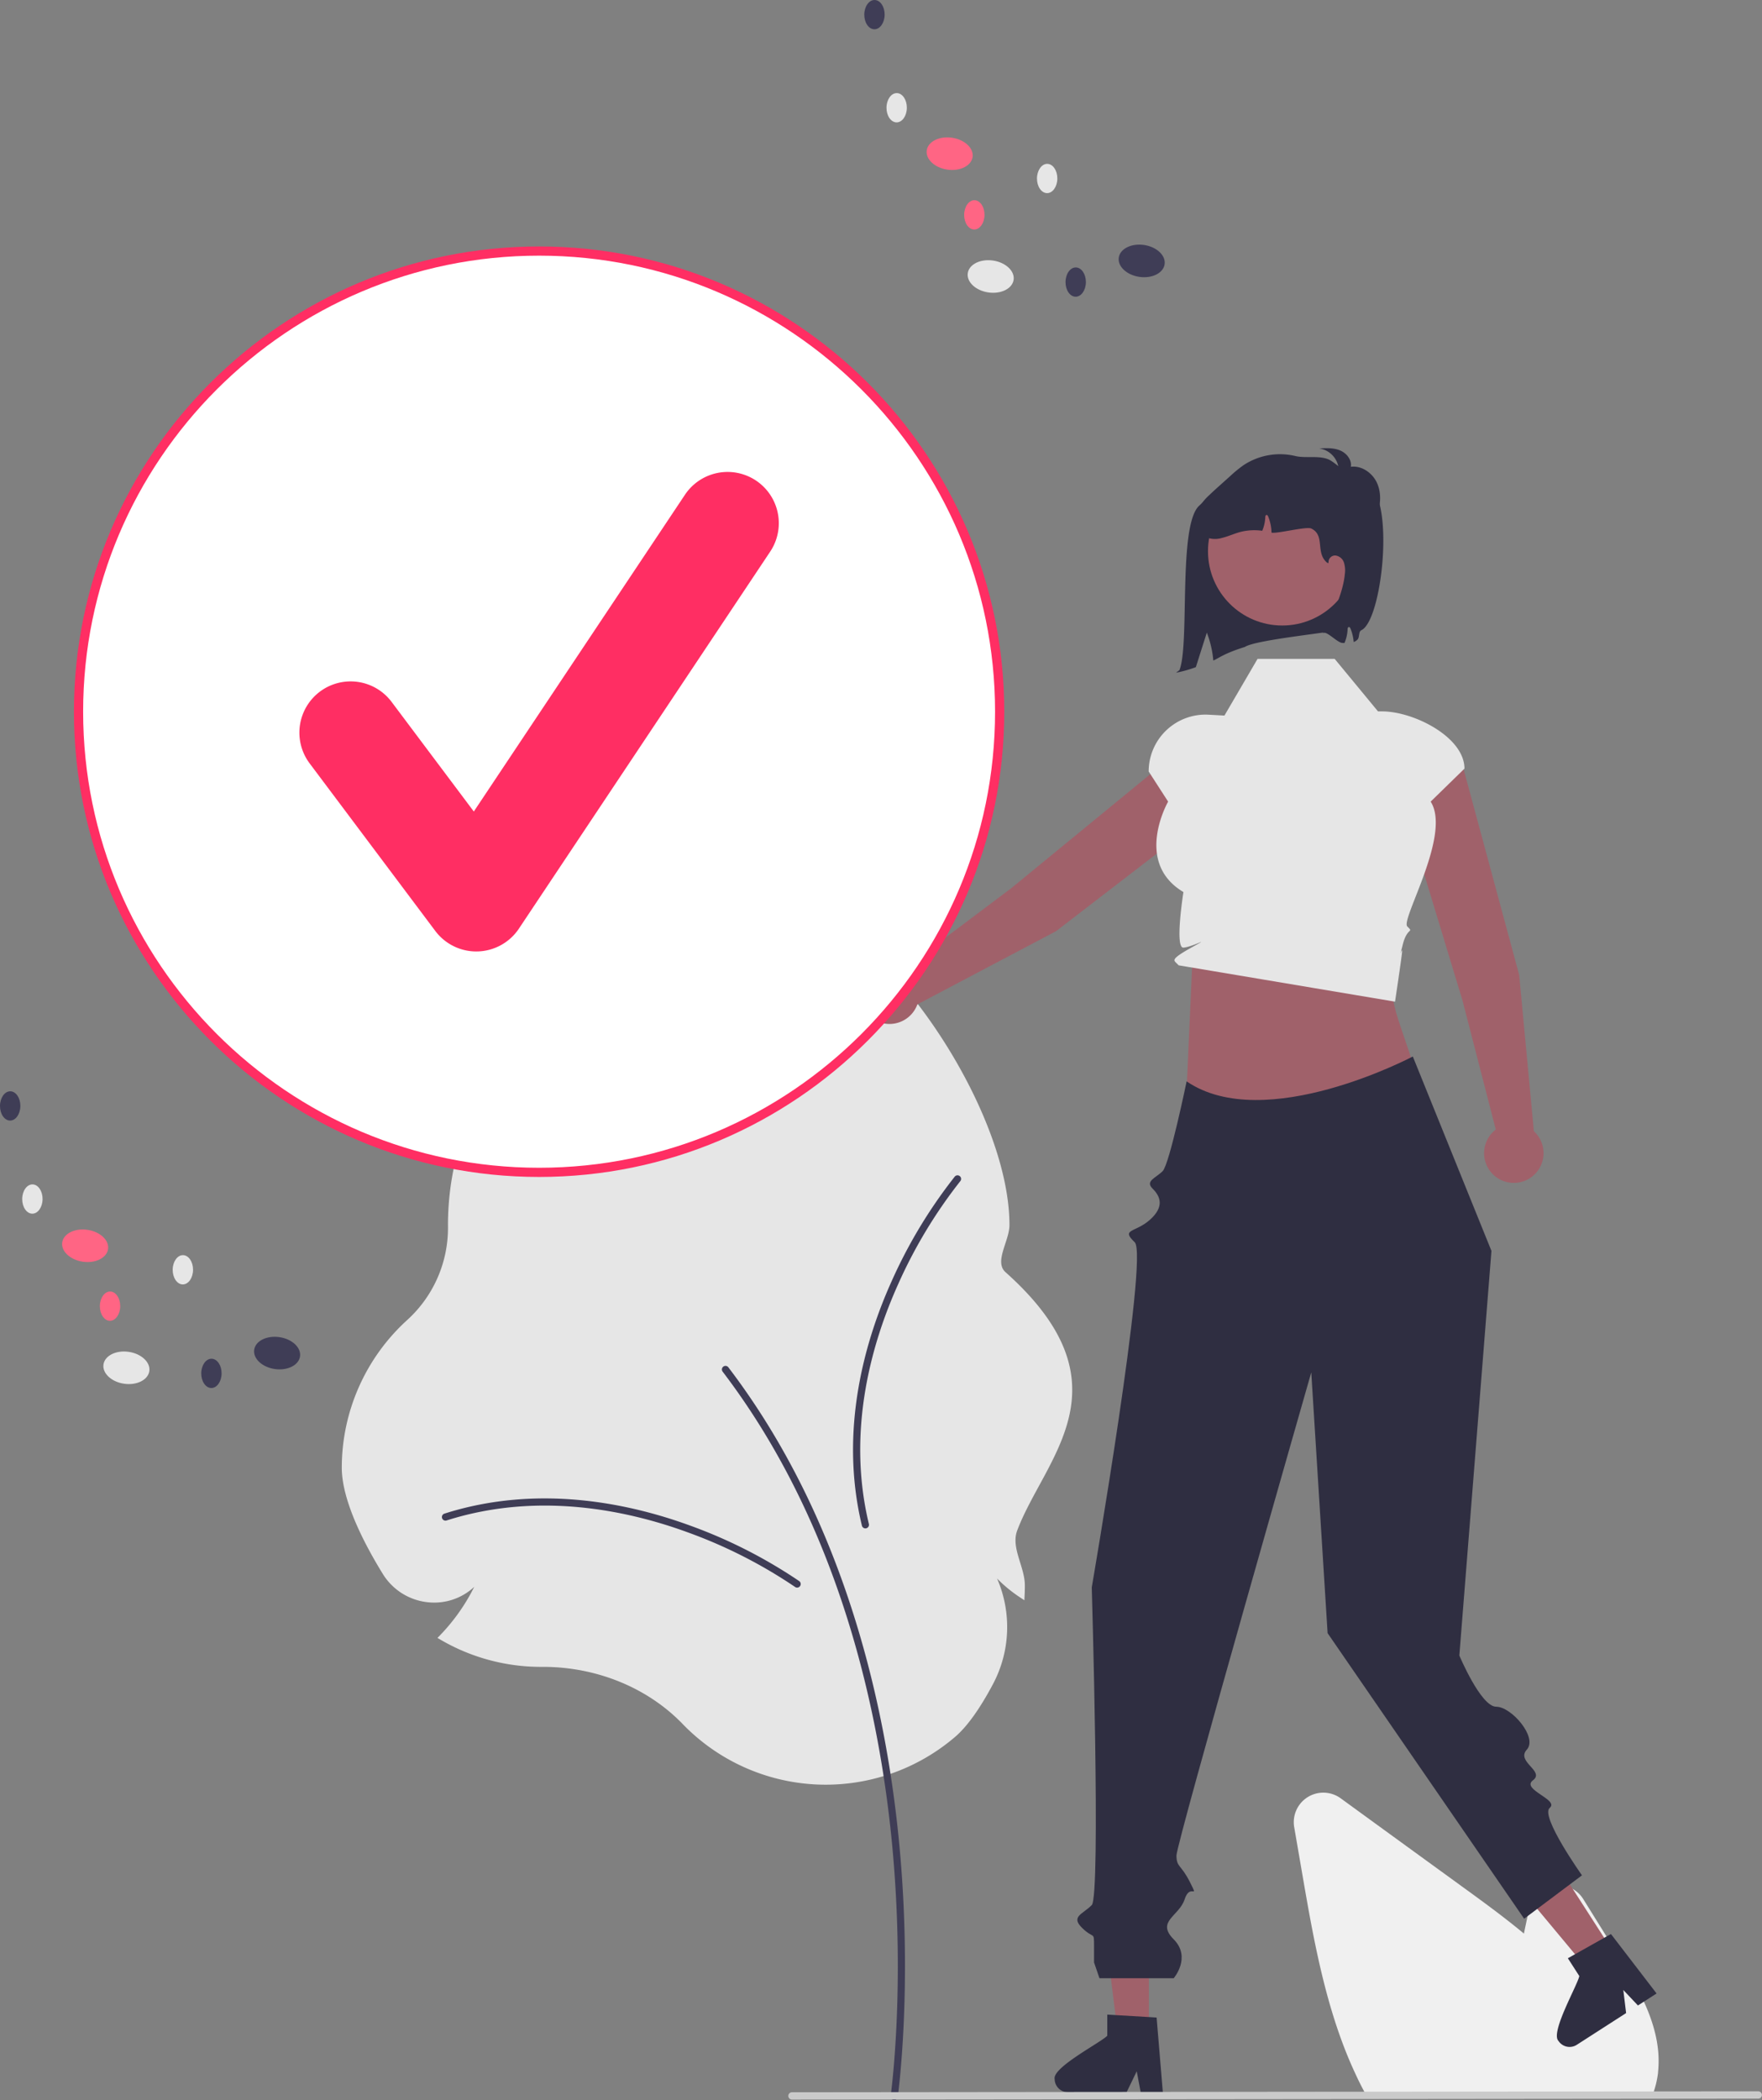 <svg xmlns="http://www.w3.org/2000/svg" data-name="Layer 1" width="574.903" height="685.123" viewBox="0 0 574.903 685.123" xmlns:xlink="http://www.w3.org/1999/xlink"><rect x="0" y="0" width="574.903" height="685.123" fill="#808080" stroke="none"/><path d="M535.214,669.761C523.774,657.964,507.197,651.198,489.732,651.198l-.674.002a64.944,64.944,0,0,1-32.739-8.841l-1.034-.603.833-.858a63.301,63.301,0,0,0,11.163-15.805,19.141,19.141,0,0,1-15.448,4.99,19.6,19.6,0,0,1-14.389-9.216c-6.104-9.904-13.38-23.957-13.38-34.662a65.142,65.142,0,0,1,21.252-48.069,40.565,40.565,0,0,0,13.4-30.246l-.003-.811a92.001,92.001,0,0,1,2.731-22.263l.184-.735.757.026a62.195,62.195,0,0,0,14.543-1.218,49.089,49.089,0,0,1-13.043-3.469l-.814-.329.276-.834c19.04-11.789,62.02-5.684,86.966-62.76,20.228-46.281,91.6,41.084,91.6,91.583,0,5.153-5.1,11.962-1.282,15.368,41.267,36.816,12.793,60.458,3.816,84.246-2.13,5.644,2.488,11.84,2.488,17.947,0,1.036-.026,2.106-.079,3.179l-.079,1.65-1.376-.916a45.575,45.575,0,0,1-7.526-6.173,39.718,39.718,0,0,1-1.26,34.289c-4.325,8.162-8.509,14.006-12.435,17.367a64.93,64.93,0,0,1-88.969-4.275Z" transform="translate(-312.548 -107.438)" fill="#e6e6e6"/><path d="M604.304,792.562a1.169,1.169,0,0,0,1.156-1.004c.05-.349,4.914-35.429.545-82.053-4.034-43.058-16.99-105.076-55.801-156.011a1.169,1.169,0,1,0-1.859,1.417c38.475,50.495,51.327,112.058,55.333,154.812,4.343,46.352-.483,81.159-.532,81.505a1.17,1.17,0,0,0,1.159,1.334Z" transform="translate(-312.548 -107.438)" fill="#3f3d56"/><path d="M572.632,625.34a1.169,1.169,0,0,0,.688-2.114,161.099,161.099,0,0,0-35.565-18.104c-19.622-7.184-49.46-13.696-80.177-3.92a1.169,1.169,0,1,0,.709,2.227c30.088-9.575,59.385-3.171,78.664,3.888a158.452,158.452,0,0,1,34.994,17.8A1.164,1.164,0,0,0,572.632,625.34Z" transform="translate(-312.548 -107.438)" fill="#3f3d56"/><path d="M626.129,492.1a1.169,1.169,0,0,0-2.059-.839,161.099,161.099,0,0,0-20.619,34.169c-8.578,19.053-17.222,48.345-9.684,79.687a1.169,1.169,0,1,0,2.273-.547c-7.384-30.7,1.114-59.459,9.543-78.18a158.452,158.452,0,0,1,20.274-33.622A1.164,1.164,0,0,0,626.129,492.1Z" transform="translate(-312.548 -107.438)" fill="#3f3d56"/><path d="M851.583,791.324H758.534l-.4-.726c-1.19-2.158-2.338-4.444-3.412-6.793-9.585-20.519-13.636-43.988-17.21-64.693L734.821,703.505a9.636,9.636,0,0,1,15.169-9.427q21.211,15.435,42.439,30.839c5.358,3.899,11.478,8.411,17.339,13.288.565-2.746,1.157-5.501,1.748-8.217a9.643,9.643,0,0,1,17.61-3.045l10.887,17.491c7.94,12.773,14.949,25.36,13.521,38.936a2.122,2.122,0,0,1-.037.493,30.693,30.693,0,0,1-1.58,6.536Z" transform="translate(-312.548 -107.438)" fill="#f0f0f0"/><path d="M808.232,425.513l-17.958-66.467a11.113,11.113,0,0,0-13.48-7.834l0,0a11.113,11.113,0,0,0-7.843,14.092l20.77,68.471,10.867,42.138a9.698,9.698,0,1,0,12.434.555Z" transform="translate(-312.548 -107.438)" fill="#a0616a"/><path d="M657.122,411.198l54.563-41.991a11.113,11.113,0,0,0,2.089-15.451l0,0a11.113,11.113,0,0,0-16.02-1.863L642.414,397.249l-34.788,26.143a9.698,9.698,0,1,0,4.238,11.702Z" transform="translate(-312.548 -107.438)" fill="#a0616a"/><path d="M701.593,420.851l-2.405,53.714,75.516-16.413c-6.428-21.584-10.798-25.265-5.968-40.286Z" transform="translate(-312.548 -107.438)" fill="#a0616a"/><path d="M748.026,322.378H722.863l-10.806,18.491-5.149-.284a18.55,18.55,0,0,0-19.573,18.522v0l6.344,9.833s-11.346,19.773,4.998,29.501c0,0-2.915,18.328,0,18.131s9.629-3.927,2.915-.197-6.213,4.231-5.345,5.1l.869.869L767.717,434.198s2.065-13.686,2.288-16.128-1.27,3.527.223-2.441,3.73-3.73,1.492-5.968,14.501-29.966,7.624-40.721l11.027-10.755v0c0-10.317-16.57-18.68-26.887-18.68h-1.322Z" transform="translate(-312.548 -107.438)" fill="#e6e6e6"/><polygon points="374.852 663.178 364.667 663.178 359.822 623.895 374.853 623.896 374.852 663.178" fill="#a0616a"/><path d="M656.661,785.643a4.332,4.332,0,0,0,4.304,4.313H680.137l.594-1.231,2.712-5.596,1.05,5.596.232,1.231h7.231l-.103-1.24-1.928-23.123-2.522-.155-10.899-.646-2.677-.164v6.904C671.795,773.694,655.852,781.864,656.661,785.643Z" transform="translate(-312.548 -107.438)" fill="#2f2e41"/><polygon points="526.21 636.502 517.645 642.012 492.317 611.596 504.959 603.465 526.21 636.502" fill="#a0616a"/><path d="M821.037,773.209a4.332,4.332,0,0,0,5.953,1.298l16.124-10.372-.166-1.357-.747-6.173,3.911,4.138.862.91,6.082-3.912-.758-.987-14.132-18.403-2.205,1.234-9.515,5.354-2.34,1.311,3.735,5.806C827.3,754.971,818.312,770.468,821.037,773.209Z" transform="translate(-312.548 -107.438)" fill="#2f2e41"/><path d="M886.267,792.042l-315.358.307a1.191,1.191,0,0,1,0-2.381l315.358-.307a1.191,1.191,0,0,1,0,2.381Z" transform="translate(-312.548 -107.438)" fill="#cacaca"/><path d="M773.52,452.085s-48.271,25.533-73.803,8.113c0,0-5.585,27.05-7.823,29.288s-5.804,3.213-3.275,5.71,3.937,5.868-.87,10.151-9.6,2.924-4.966,7.333-14.016,112.584-14.016,112.584,2.984,100.598,0,103.64-6.973,3.724-3.113,7.486,3.859.844,3.859,6.034v5.189l1.766,5.158H695.502s5.846-6.791,0-12.688,1.779-7.512,3.562-13.046,4.767.434,1.783-5.534-4.417-4.833-4.447-8.758,43.986-157.607,43.986-157.607l5.331,85.061,64.125,93.156,18.875-14.156s-13.742-19.345-10.529-22.005-9.471-5.995-5.471-8.995-5.629-6.023-2-10-5-14-10-14-12.017-16.708-12.017-16.708l10.475-131.992Z" transform="translate(-312.548 -107.438)" fill="#2f2e41"/><path d="M722.357,268.084c-.341.449-3.063.207-6.336-.271-6.471-.945-7.353.178-12.191,4.578-7.008,6.374-3.023,45.253-6.467,53.677l-1.113.82a40.018,40.018,0,0,0,6.479-1.813c1.189-3.752,2.381-7.515,3.581-11.264a32.988,32.988,0,0,1,2.115,9.097c1.666-.657,3.322-2.263,10.282-4.416,3.505-2.378,28.862-4.768,32.121-5.814C759.104,284.528,745.772,273.145,722.357,268.084Z" transform="translate(-312.548 -107.438)" fill="#2f2e41"/><circle cx="418.37" cy="179.82" r="24.231" fill="#a0616a"/><path d="M746.174,265.948a10.824,10.824,0,0,1-3.873-1.358,3.682,3.682,0,0,1-1.763-3.485c.299-1.722,2.245-2.75,3.989-2.645a10.85,10.85,0,0,1,4.808,1.946,7.453,7.453,0,0,0-6.349-6.679c2.294-.124,4.679-.233,6.8.65s3.889,3.067,3.506,5.332c3.566-.459,7.083,2.025,8.556,5.306s1.18,7.133.004,10.531a3.719,3.719,0,0,1-1.864,2.464c-1.2.456-2.492-.308-3.532-1.061a84.448,84.448,0,0,1-14.729-13.603" transform="translate(-312.548 -107.438)" fill="#2f2e41"/><path d="M756.739,313.02c-1.027.484-.492,2.283-1.291,3.089a3.281,3.281,0,0,1-1.224.761,14.726,14.726,0,0,0-1.037-4.372c-.104-.254-.276-.537-.545-.515-.313.037-.395.448-.403.753a12.641,12.641,0,0,1-.992,4.409c-.007.015-.015.037-.022.052-.231-.007-.47-.015-.694-.022-1.731-.067-5.565-4.513-6.416-3.006,2.999-5.319,6.655-13.317,7.214-19.397a8.603,8.603,0,0,0-.276-3.805,3.362,3.362,0,0,0-2.798-2.313,2.141,2.141,0,0,0-2.216,2.447l-.433-.06c-4.014-3.268-.552-8.945-5.222-11.19-1.582-.761-11.265,1.783-12.973,1.335a14.705,14.705,0,0,0-1.082-5.245c-.104-.254-.276-.537-.545-.515-.313.037-.395.448-.403.753a12.641,12.641,0,0,1-.992,4.409,18.479,18.479,0,0,0-7.095.373c-2.044.537-3.984,1.462-6.035,1.955a7.803,7.803,0,0,1-6.132-.671c-2.604-1.746-3.059-5.61-1.761-8.46a16.662,16.662,0,0,1,3.745-4.834c1.171-1.134,2.387-2.223,3.603-3.312q1.634-1.466,3.268-2.932a39.838,39.838,0,0,1,4.372-3.566A21.57,21.57,0,0,1,735.194,256.202c3.432.821,8.02-.336,11.161,1.268,1.641.843,5.274,4.073,6.714,5.222,3.685,2.932,1.191.543,5.222,2.238C767.903,268.973,763.652,309.765,756.739,313.02Z" transform="translate(-312.548 -107.438)" fill="#2f2e41"/><circle cx="175.897" cy="232.17" r="150.273" fill="#fff"/><path d="M488.445,491.381c-83.688,0-151.772-68.085-151.772-151.772s68.085-151.772,151.772-151.772,151.772,68.085,151.772,151.772S572.132,491.381,488.445,491.381Zm0-300.545c-82.033,0-148.772,66.739-148.772,148.772S406.412,488.381,488.445,488.381,637.217,421.641,637.217,339.608,570.478,190.836,488.445,190.836Z" transform="translate(-312.548 -107.438)" fill="#ff2e63"/><path d="M467.945,417.818a16.711,16.711,0,0,1-13.371-6.688L413.577,356.467A16.715,16.715,0,1,1,440.322,336.41l26.821,35.759,68.887-103.33a16.716,16.716,0,0,1,27.817,18.545L481.855,410.374a16.723,16.723,0,0,1-13.445,7.439C468.255,417.816,468.1,417.818,467.945,417.818Z" transform="translate(-312.548 -107.438)" fill="#ff2e63"/><ellipse cx="635.792" cy="197.637" rx="5.257" ry="7.557" transform="translate(36.124 690.91) rotate(-81.722)" fill="#e6e6e6"/><ellipse cx="684.963" cy="192.839" rx="5.257" ry="7.557" transform="matrix(0.144, -0.99, 0.99, 0.144, 82.964, 735.462)" fill="#3f3d56"/><ellipse cx="622.327" cy="157.829" rx="5.257" ry="7.557" transform="matrix(0.144, -0.99, 0.99, 0.144, 63.991, 643.509)" fill="#ff6584"/><ellipse cx="605.116" cy="142.586" rx="4.776" ry="3.322" transform="translate(145.411 639.168) rotate(-89.567)" fill="#e6e6e6"/><ellipse cx="597.871" cy="112.214" rx="4.776" ry="3.322" transform="translate(168.591 601.781) rotate(-89.567)" fill="#3f3d56"/><ellipse cx="654.216" cy="165.666" rx="4.776" ry="3.322" transform="translate(171.06 711.172) rotate(-89.567)" fill="#e6e6e6"/><ellipse cx="630.454" cy="177.53" rx="4.776" ry="3.322" transform="translate(135.614 699.185) rotate(-89.567)" fill="#ff6584"/><ellipse cx="663.531" cy="199.458" rx="4.776" ry="3.322" transform="translate(146.514 754.024) rotate(-89.567)" fill="#3f3d56"/><ellipse cx="353.792" cy="553.637" rx="5.257" ry="7.557" transform="translate(-557.564 716.591) rotate(-81.722)" fill="#e6e6e6"/><ellipse cx="402.963" cy="548.839" rx="5.257" ry="7.557" transform="translate(-510.724 761.143) rotate(-81.722)" fill="#3f3d56"/><ellipse cx="340.327" cy="513.829" rx="5.257" ry="7.557" transform="translate(-529.697 669.19) rotate(-81.722)" fill="#ff6584"/><ellipse cx="323.116" cy="498.586" rx="4.776" ry="3.322" transform="translate(-490.446 710.484) rotate(-89.567)" fill="#e6e6e6"/><ellipse cx="315.871" cy="468.214" rx="4.776" ry="3.322" transform="translate(-467.267 673.097) rotate(-89.567)" fill="#3f3d56"/><ellipse cx="372.216" cy="521.666" rx="4.776" ry="3.322" transform="translate(-464.798 782.488) rotate(-89.567)" fill="#e6e6e6"/><ellipse cx="348.454" cy="533.53" rx="4.776" ry="3.322" transform="translate(-500.244 770.501) rotate(-89.567)" fill="#ff6584"/><ellipse cx="381.531" cy="555.458" rx="4.776" ry="3.322" transform="translate(-489.344 825.34) rotate(-89.567)" fill="#3f3d56"/></svg>